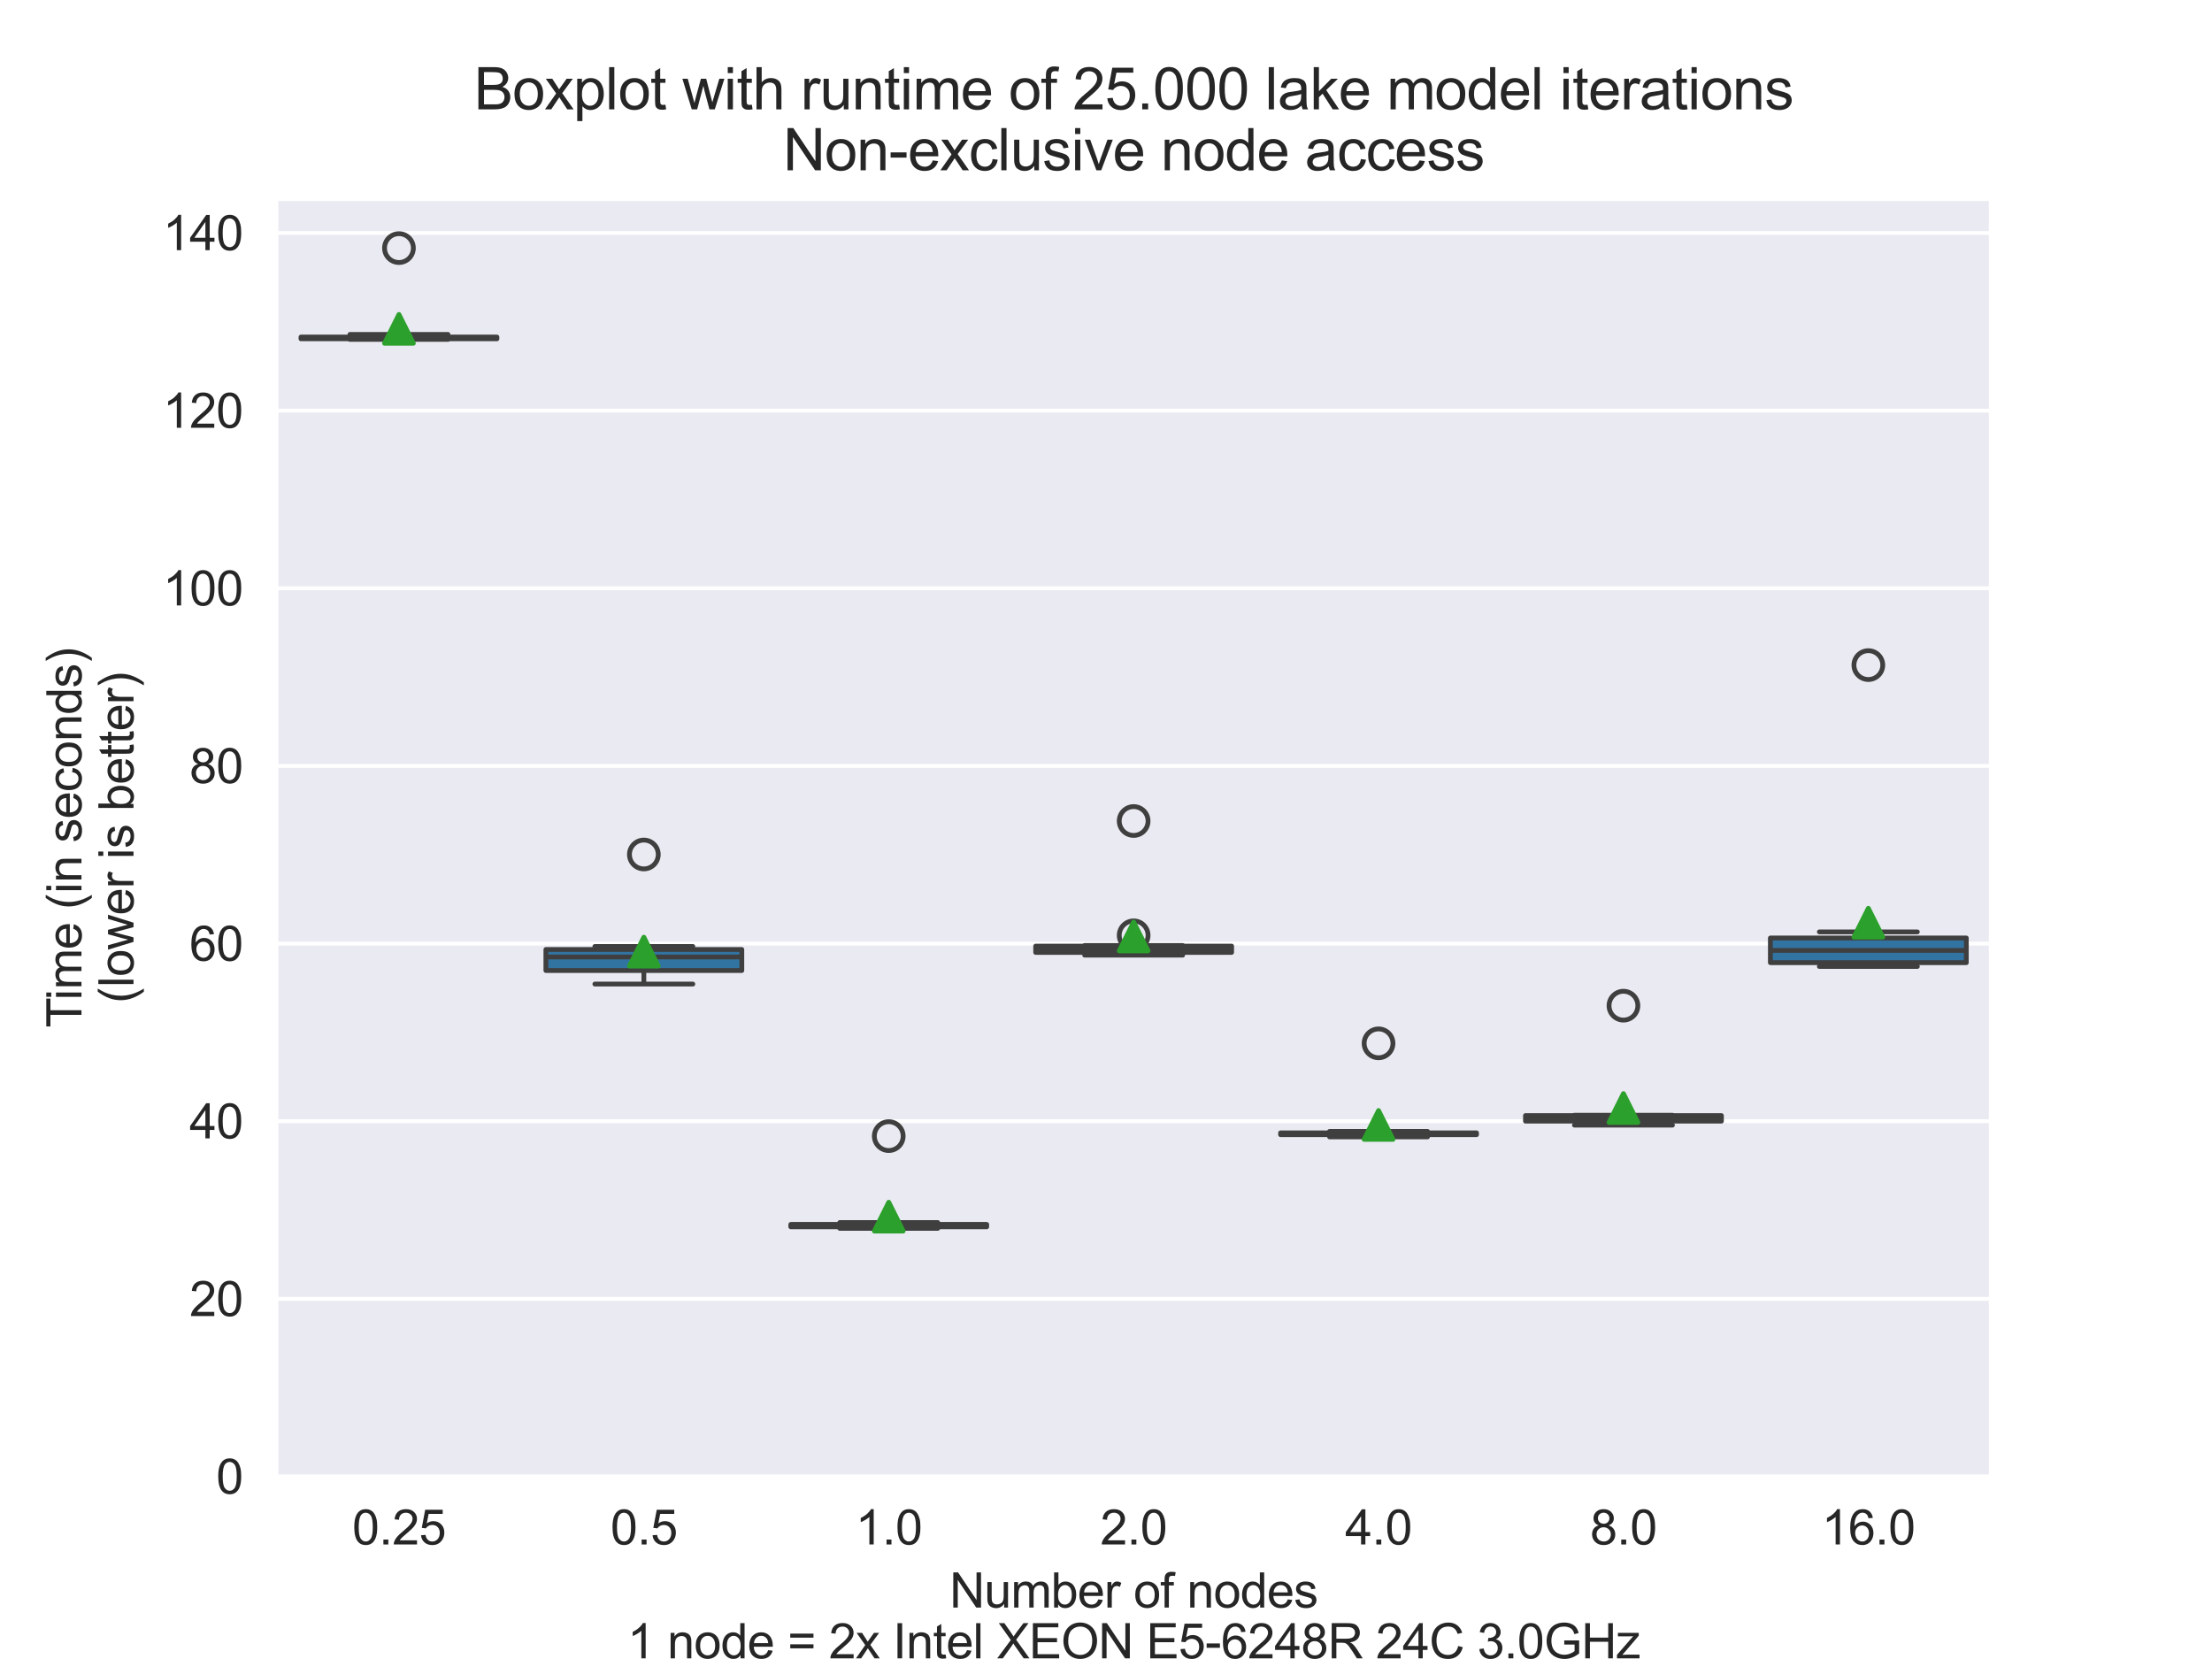 <?xml version="1.0" encoding="utf-8" standalone="no"?>
<!DOCTYPE svg PUBLIC "-//W3C//DTD SVG 1.1//EN"
  "http://www.w3.org/Graphics/SVG/1.1/DTD/svg11.dtd">
<svg xmlns:xlink="http://www.w3.org/1999/xlink" width="460.8pt" height="345.6pt" viewBox="0 0 460.8 345.6" xmlns="http://www.w3.org/2000/svg" version="1.1">
 <defs>
  <style type="text/css">*{stroke-linejoin: round; stroke-linecap: butt}</style>
 </defs>
 <g id="figure_1">
  <g id="patch_1">
   <path d="M 0 345.6 
L 460.8 345.6 
L 460.8 0 
L 0 0 
z
" style="fill: #ffffff"/>
  </g>
  <g id="axes_1">
   <g id="patch_2">
    <path d="M 57.6 307.584 
L 414.72 307.584 
L 414.72 41.472 
L 57.6 41.472 
z
" style="fill: #eaeaf2"/>
   </g>
   <g id="matplotlib.axis_1">
    <g id="xtick_1">
     <g id="text_1">
      <!-- 0.25 -->
      <g style="fill: #262626" transform="translate(73.378 321.742) scale(0.1 -0.1)">
       <defs>
        <path id="ArialMT-30" d="M 266 2259 
Q 266 3072 433 3567 
Q 600 4063 929 4331 
Q 1259 4600 1759 4600 
Q 2128 4600 2406 4451 
Q 2684 4303 2865 4023 
Q 3047 3744 3150 3342 
Q 3253 2941 3253 2259 
Q 3253 1453 3087 958 
Q 2922 463 2592 192 
Q 2263 -78 1759 -78 
Q 1097 -78 719 397 
Q 266 969 266 2259 
z
M 844 2259 
Q 844 1131 1108 757 
Q 1372 384 1759 384 
Q 2147 384 2411 759 
Q 2675 1134 2675 2259 
Q 2675 3391 2411 3762 
Q 2147 4134 1753 4134 
Q 1366 4134 1134 3806 
Q 844 3388 844 2259 
z
" transform="scale(0.016)"/>
        <path id="ArialMT-2e" d="M 581 0 
L 581 641 
L 1222 641 
L 1222 0 
L 581 0 
z
" transform="scale(0.016)"/>
        <path id="ArialMT-32" d="M 3222 541 
L 3222 0 
L 194 0 
Q 188 203 259 391 
Q 375 700 629 1000 
Q 884 1300 1366 1694 
Q 2113 2306 2375 2664 
Q 2638 3022 2638 3341 
Q 2638 3675 2398 3904 
Q 2159 4134 1775 4134 
Q 1369 4134 1125 3890 
Q 881 3647 878 3216 
L 300 3275 
Q 359 3922 746 4261 
Q 1134 4600 1788 4600 
Q 2447 4600 2831 4234 
Q 3216 3869 3216 3328 
Q 3216 3053 3103 2787 
Q 2991 2522 2730 2228 
Q 2469 1934 1863 1422 
Q 1356 997 1212 845 
Q 1069 694 975 541 
L 3222 541 
z
" transform="scale(0.016)"/>
        <path id="ArialMT-35" d="M 266 1200 
L 856 1250 
Q 922 819 1161 601 
Q 1400 384 1738 384 
Q 2144 384 2425 690 
Q 2706 997 2706 1503 
Q 2706 1984 2436 2262 
Q 2166 2541 1728 2541 
Q 1456 2541 1237 2417 
Q 1019 2294 894 2097 
L 366 2166 
L 809 4519 
L 3088 4519 
L 3088 3981 
L 1259 3981 
L 1013 2750 
Q 1425 3038 1878 3038 
Q 2478 3038 2890 2622 
Q 3303 2206 3303 1553 
Q 3303 931 2941 478 
Q 2500 -78 1738 -78 
Q 1113 -78 717 272 
Q 322 622 266 1200 
z
" transform="scale(0.016)"/>
       </defs>
       <use xlink:href="#ArialMT-30"/>
       <use xlink:href="#ArialMT-2e" x="55.615"/>
       <use xlink:href="#ArialMT-32" x="83.398"/>
       <use xlink:href="#ArialMT-35" x="139.014"/>
      </g>
     </g>
    </g>
    <g id="xtick_2">
     <g id="text_2">
      <!-- 0.5 -->
      <g style="fill: #262626" transform="translate(127.176 321.742) scale(0.1 -0.1)">
       <use xlink:href="#ArialMT-30"/>
       <use xlink:href="#ArialMT-2e" x="55.615"/>
       <use xlink:href="#ArialMT-35" x="83.398"/>
      </g>
     </g>
    </g>
    <g id="xtick_3">
     <g id="text_3">
      <!-- 1.0 -->
      <g style="fill: #262626" transform="translate(178.193 321.742) scale(0.1 -0.1)">
       <defs>
        <path id="ArialMT-31" d="M 2384 0 
L 1822 0 
L 1822 3584 
Q 1619 3391 1289 3197 
Q 959 3003 697 2906 
L 697 3450 
Q 1169 3672 1522 3987 
Q 1875 4303 2022 4600 
L 2384 4600 
L 2384 0 
z
" transform="scale(0.016)"/>
       </defs>
       <use xlink:href="#ArialMT-31"/>
       <use xlink:href="#ArialMT-2e" x="55.615"/>
       <use xlink:href="#ArialMT-30" x="83.398"/>
      </g>
     </g>
    </g>
    <g id="xtick_4">
     <g id="text_4">
      <!-- 2.0 -->
      <g style="fill: #262626" transform="translate(229.21 321.742) scale(0.1 -0.1)">
       <use xlink:href="#ArialMT-32"/>
       <use xlink:href="#ArialMT-2e" x="55.615"/>
       <use xlink:href="#ArialMT-30" x="83.398"/>
      </g>
     </g>
    </g>
    <g id="xtick_5">
     <g id="text_5">
      <!-- 4.0 -->
      <g style="fill: #262626" transform="translate(280.227 321.742) scale(0.1 -0.1)">
       <defs>
        <path id="ArialMT-34" d="M 2069 0 
L 2069 1097 
L 81 1097 
L 81 1613 
L 2172 4581 
L 2631 4581 
L 2631 1613 
L 3250 1613 
L 3250 1097 
L 2631 1097 
L 2631 0 
L 2069 0 
z
M 2069 1613 
L 2069 3678 
L 634 1613 
L 2069 1613 
z
" transform="scale(0.016)"/>
       </defs>
       <use xlink:href="#ArialMT-34"/>
       <use xlink:href="#ArialMT-2e" x="55.615"/>
       <use xlink:href="#ArialMT-30" x="83.398"/>
      </g>
     </g>
    </g>
    <g id="xtick_6">
     <g id="text_6">
      <!-- 8.0 -->
      <g style="fill: #262626" transform="translate(331.244 321.742) scale(0.1 -0.1)">
       <defs>
        <path id="ArialMT-38" d="M 1131 2484 
Q 781 2613 612 2850 
Q 444 3088 444 3419 
Q 444 3919 803 4259 
Q 1163 4600 1759 4600 
Q 2359 4600 2725 4251 
Q 3091 3903 3091 3403 
Q 3091 3084 2923 2848 
Q 2756 2613 2416 2484 
Q 2838 2347 3058 2040 
Q 3278 1734 3278 1309 
Q 3278 722 2862 322 
Q 2447 -78 1769 -78 
Q 1091 -78 675 323 
Q 259 725 259 1325 
Q 259 1772 486 2073 
Q 713 2375 1131 2484 
z
M 1019 3438 
Q 1019 3113 1228 2906 
Q 1438 2700 1772 2700 
Q 2097 2700 2305 2904 
Q 2513 3109 2513 3406 
Q 2513 3716 2298 3927 
Q 2084 4138 1766 4138 
Q 1444 4138 1231 3931 
Q 1019 3725 1019 3438 
z
M 838 1322 
Q 838 1081 952 856 
Q 1066 631 1291 507 
Q 1516 384 1775 384 
Q 2178 384 2440 643 
Q 2703 903 2703 1303 
Q 2703 1709 2433 1975 
Q 2163 2241 1756 2241 
Q 1359 2241 1098 1978 
Q 838 1716 838 1322 
z
" transform="scale(0.016)"/>
       </defs>
       <use xlink:href="#ArialMT-38"/>
       <use xlink:href="#ArialMT-2e" x="55.615"/>
       <use xlink:href="#ArialMT-30" x="83.398"/>
      </g>
     </g>
    </g>
    <g id="xtick_7">
     <g id="text_7">
      <!-- 16.0 -->
      <g style="fill: #262626" transform="translate(379.481 321.742) scale(0.1 -0.1)">
       <defs>
        <path id="ArialMT-36" d="M 3184 3459 
L 2625 3416 
Q 2550 3747 2413 3897 
Q 2184 4138 1850 4138 
Q 1581 4138 1378 3988 
Q 1113 3794 959 3422 
Q 806 3050 800 2363 
Q 1003 2672 1297 2822 
Q 1591 2972 1913 2972 
Q 2475 2972 2870 2558 
Q 3266 2144 3266 1488 
Q 3266 1056 3080 686 
Q 2894 316 2569 119 
Q 2244 -78 1831 -78 
Q 1128 -78 684 439 
Q 241 956 241 2144 
Q 241 3472 731 4075 
Q 1159 4600 1884 4600 
Q 2425 4600 2770 4297 
Q 3116 3994 3184 3459 
z
M 888 1484 
Q 888 1194 1011 928 
Q 1134 663 1356 523 
Q 1578 384 1822 384 
Q 2178 384 2434 671 
Q 2691 959 2691 1453 
Q 2691 1928 2437 2201 
Q 2184 2475 1800 2475 
Q 1419 2475 1153 2201 
Q 888 1928 888 1484 
z
" transform="scale(0.016)"/>
       </defs>
       <use xlink:href="#ArialMT-31"/>
       <use xlink:href="#ArialMT-36" x="55.615"/>
       <use xlink:href="#ArialMT-2e" x="111.23"/>
       <use xlink:href="#ArialMT-30" x="139.014"/>
      </g>
     </g>
    </g>
    <g id="text_8">
     <!-- Number of nodes -->
     <g style="fill: #262626" transform="translate(197.808 334.887) scale(0.1 -0.1)">
      <defs>
       <path id="ArialMT-4e" d="M 488 0 
L 488 4581 
L 1109 4581 
L 3516 984 
L 3516 4581 
L 4097 4581 
L 4097 0 
L 3475 0 
L 1069 3600 
L 1069 0 
L 488 0 
z
" transform="scale(0.016)"/>
       <path id="ArialMT-75" d="M 2597 0 
L 2597 488 
Q 2209 -75 1544 -75 
Q 1250 -75 995 37 
Q 741 150 617 320 
Q 494 491 444 738 
Q 409 903 409 1263 
L 409 3319 
L 972 3319 
L 972 1478 
Q 972 1038 1006 884 
Q 1059 663 1231 536 
Q 1403 409 1656 409 
Q 1909 409 2131 539 
Q 2353 669 2445 892 
Q 2538 1116 2538 1541 
L 2538 3319 
L 3100 3319 
L 3100 0 
L 2597 0 
z
" transform="scale(0.016)"/>
       <path id="ArialMT-6d" d="M 422 0 
L 422 3319 
L 925 3319 
L 925 2853 
Q 1081 3097 1340 3245 
Q 1600 3394 1931 3394 
Q 2300 3394 2536 3241 
Q 2772 3088 2869 2813 
Q 3263 3394 3894 3394 
Q 4388 3394 4653 3120 
Q 4919 2847 4919 2278 
L 4919 0 
L 4359 0 
L 4359 2091 
Q 4359 2428 4304 2576 
Q 4250 2725 4106 2815 
Q 3963 2906 3769 2906 
Q 3419 2906 3187 2673 
Q 2956 2441 2956 1928 
L 2956 0 
L 2394 0 
L 2394 2156 
Q 2394 2531 2256 2718 
Q 2119 2906 1806 2906 
Q 1569 2906 1367 2781 
Q 1166 2656 1075 2415 
Q 984 2175 984 1722 
L 984 0 
L 422 0 
z
" transform="scale(0.016)"/>
       <path id="ArialMT-62" d="M 941 0 
L 419 0 
L 419 4581 
L 981 4581 
L 981 2947 
Q 1338 3394 1891 3394 
Q 2197 3394 2470 3270 
Q 2744 3147 2920 2923 
Q 3097 2700 3197 2384 
Q 3297 2069 3297 1709 
Q 3297 856 2875 390 
Q 2453 -75 1863 -75 
Q 1275 -75 941 416 
L 941 0 
z
M 934 1684 
Q 934 1088 1097 822 
Q 1363 388 1816 388 
Q 2184 388 2453 708 
Q 2722 1028 2722 1663 
Q 2722 2313 2464 2622 
Q 2206 2931 1841 2931 
Q 1472 2931 1203 2611 
Q 934 2291 934 1684 
z
" transform="scale(0.016)"/>
       <path id="ArialMT-65" d="M 2694 1069 
L 3275 997 
Q 3138 488 2766 206 
Q 2394 -75 1816 -75 
Q 1088 -75 661 373 
Q 234 822 234 1631 
Q 234 2469 665 2931 
Q 1097 3394 1784 3394 
Q 2450 3394 2872 2941 
Q 3294 2488 3294 1666 
Q 3294 1616 3291 1516 
L 816 1516 
Q 847 969 1125 678 
Q 1403 388 1819 388 
Q 2128 388 2347 550 
Q 2566 713 2694 1069 
z
M 847 1978 
L 2700 1978 
Q 2663 2397 2488 2606 
Q 2219 2931 1791 2931 
Q 1403 2931 1139 2672 
Q 875 2413 847 1978 
z
" transform="scale(0.016)"/>
       <path id="ArialMT-72" d="M 416 0 
L 416 3319 
L 922 3319 
L 922 2816 
Q 1116 3169 1280 3281 
Q 1444 3394 1641 3394 
Q 1925 3394 2219 3213 
L 2025 2691 
Q 1819 2813 1613 2813 
Q 1428 2813 1281 2702 
Q 1134 2591 1072 2394 
Q 978 2094 978 1738 
L 978 0 
L 416 0 
z
" transform="scale(0.016)"/>
       <path id="ArialMT-20" transform="scale(0.016)"/>
       <path id="ArialMT-6f" d="M 213 1659 
Q 213 2581 725 3025 
Q 1153 3394 1769 3394 
Q 2453 3394 2887 2945 
Q 3322 2497 3322 1706 
Q 3322 1066 3130 698 
Q 2938 331 2570 128 
Q 2203 -75 1769 -75 
Q 1072 -75 642 372 
Q 213 819 213 1659 
z
M 791 1659 
Q 791 1022 1069 705 
Q 1347 388 1769 388 
Q 2188 388 2466 706 
Q 2744 1025 2744 1678 
Q 2744 2294 2464 2611 
Q 2184 2928 1769 2928 
Q 1347 2928 1069 2612 
Q 791 2297 791 1659 
z
" transform="scale(0.016)"/>
       <path id="ArialMT-66" d="M 556 0 
L 556 2881 
L 59 2881 
L 59 3319 
L 556 3319 
L 556 3672 
Q 556 4006 616 4169 
Q 697 4388 901 4523 
Q 1106 4659 1475 4659 
Q 1713 4659 2000 4603 
L 1916 4113 
Q 1741 4144 1584 4144 
Q 1328 4144 1222 4034 
Q 1116 3925 1116 3625 
L 1116 3319 
L 1763 3319 
L 1763 2881 
L 1116 2881 
L 1116 0 
L 556 0 
z
" transform="scale(0.016)"/>
       <path id="ArialMT-6e" d="M 422 0 
L 422 3319 
L 928 3319 
L 928 2847 
Q 1294 3394 1984 3394 
Q 2284 3394 2536 3286 
Q 2788 3178 2913 3003 
Q 3038 2828 3088 2588 
Q 3119 2431 3119 2041 
L 3119 0 
L 2556 0 
L 2556 2019 
Q 2556 2363 2490 2533 
Q 2425 2703 2258 2804 
Q 2091 2906 1866 2906 
Q 1506 2906 1245 2678 
Q 984 2450 984 1813 
L 984 0 
L 422 0 
z
" transform="scale(0.016)"/>
       <path id="ArialMT-64" d="M 2575 0 
L 2575 419 
Q 2259 -75 1647 -75 
Q 1250 -75 917 144 
Q 584 363 401 755 
Q 219 1147 219 1656 
Q 219 2153 384 2558 
Q 550 2963 881 3178 
Q 1213 3394 1622 3394 
Q 1922 3394 2156 3267 
Q 2391 3141 2538 2938 
L 2538 4581 
L 3097 4581 
L 3097 0 
L 2575 0 
z
M 797 1656 
Q 797 1019 1065 703 
Q 1334 388 1700 388 
Q 2069 388 2326 689 
Q 2584 991 2584 1609 
Q 2584 2291 2321 2609 
Q 2059 2928 1675 2928 
Q 1300 2928 1048 2622 
Q 797 2316 797 1656 
z
" transform="scale(0.016)"/>
       <path id="ArialMT-73" d="M 197 991 
L 753 1078 
Q 800 744 1014 566 
Q 1228 388 1613 388 
Q 2000 388 2187 545 
Q 2375 703 2375 916 
Q 2375 1106 2209 1216 
Q 2094 1291 1634 1406 
Q 1016 1563 777 1677 
Q 538 1791 414 1992 
Q 291 2194 291 2438 
Q 291 2659 392 2848 
Q 494 3038 669 3163 
Q 800 3259 1026 3326 
Q 1253 3394 1513 3394 
Q 1903 3394 2198 3281 
Q 2494 3169 2634 2976 
Q 2775 2784 2828 2463 
L 2278 2388 
Q 2241 2644 2061 2787 
Q 1881 2931 1553 2931 
Q 1166 2931 1000 2803 
Q 834 2675 834 2503 
Q 834 2394 903 2306 
Q 972 2216 1119 2156 
Q 1203 2125 1616 2013 
Q 2213 1853 2448 1751 
Q 2684 1650 2818 1456 
Q 2953 1263 2953 975 
Q 2953 694 2789 445 
Q 2625 197 2315 61 
Q 2006 -75 1616 -75 
Q 969 -75 630 194 
Q 291 463 197 991 
z
" transform="scale(0.016)"/>
      </defs>
      <use xlink:href="#ArialMT-4e"/>
      <use xlink:href="#ArialMT-75" x="72.217"/>
      <use xlink:href="#ArialMT-6d" x="127.832"/>
      <use xlink:href="#ArialMT-62" x="211.133"/>
      <use xlink:href="#ArialMT-65" x="266.748"/>
      <use xlink:href="#ArialMT-72" x="322.363"/>
      <use xlink:href="#ArialMT-20" x="355.664"/>
      <use xlink:href="#ArialMT-6f" x="383.447"/>
      <use xlink:href="#ArialMT-66" x="439.062"/>
      <use xlink:href="#ArialMT-20" x="466.846"/>
      <use xlink:href="#ArialMT-6e" x="494.629"/>
      <use xlink:href="#ArialMT-6f" x="550.244"/>
      <use xlink:href="#ArialMT-64" x="605.859"/>
      <use xlink:href="#ArialMT-65" x="661.475"/>
      <use xlink:href="#ArialMT-73" x="717.09"/>
     </g>
     <!-- 1 node = 2x Intel XEON E5-6248R 24C 3.0GHz -->
     <g style="fill: #262626" transform="translate(130.689 345.464) scale(0.1 -0.1)">
      <defs>
       <path id="ArialMT-3d" d="M 3381 2694 
L 356 2694 
L 356 3219 
L 3381 3219 
L 3381 2694 
z
M 3381 1303 
L 356 1303 
L 356 1828 
L 3381 1828 
L 3381 1303 
z
" transform="scale(0.016)"/>
       <path id="ArialMT-78" d="M 47 0 
L 1259 1725 
L 138 3319 
L 841 3319 
L 1350 2541 
Q 1494 2319 1581 2169 
Q 1719 2375 1834 2534 
L 2394 3319 
L 3066 3319 
L 1919 1756 
L 3153 0 
L 2463 0 
L 1781 1031 
L 1600 1309 
L 728 0 
L 47 0 
z
" transform="scale(0.016)"/>
       <path id="ArialMT-49" d="M 597 0 
L 597 4581 
L 1203 4581 
L 1203 0 
L 597 0 
z
" transform="scale(0.016)"/>
       <path id="ArialMT-74" d="M 1650 503 
L 1731 6 
Q 1494 -44 1306 -44 
Q 1000 -44 831 53 
Q 663 150 594 308 
Q 525 466 525 972 
L 525 2881 
L 113 2881 
L 113 3319 
L 525 3319 
L 525 4141 
L 1084 4478 
L 1084 3319 
L 1650 3319 
L 1650 2881 
L 1084 2881 
L 1084 941 
Q 1084 700 1114 631 
Q 1144 563 1211 522 
Q 1278 481 1403 481 
Q 1497 481 1650 503 
z
" transform="scale(0.016)"/>
       <path id="ArialMT-6c" d="M 409 0 
L 409 4581 
L 972 4581 
L 972 0 
L 409 0 
z
" transform="scale(0.016)"/>
       <path id="ArialMT-58" d="M 28 0 
L 1800 2388 
L 238 4581 
L 959 4581 
L 1791 3406 
Q 2050 3041 2159 2844 
Q 2313 3094 2522 3366 
L 3444 4581 
L 4103 4581 
L 2494 2422 
L 4228 0 
L 3478 0 
L 2325 1634 
Q 2228 1775 2125 1941 
Q 1972 1691 1906 1597 
L 756 0 
L 28 0 
z
" transform="scale(0.016)"/>
       <path id="ArialMT-45" d="M 506 0 
L 506 4581 
L 3819 4581 
L 3819 4041 
L 1113 4041 
L 1113 2638 
L 3647 2638 
L 3647 2100 
L 1113 2100 
L 1113 541 
L 3925 541 
L 3925 0 
L 506 0 
z
" transform="scale(0.016)"/>
       <path id="ArialMT-4f" d="M 309 2231 
Q 309 3372 921 4017 
Q 1534 4663 2503 4663 
Q 3138 4663 3647 4359 
Q 4156 4056 4423 3514 
Q 4691 2972 4691 2284 
Q 4691 1588 4409 1038 
Q 4128 488 3612 205 
Q 3097 -78 2500 -78 
Q 1853 -78 1343 234 
Q 834 547 571 1087 
Q 309 1628 309 2231 
z
M 934 2222 
Q 934 1394 1379 917 
Q 1825 441 2497 441 
Q 3181 441 3623 922 
Q 4066 1403 4066 2288 
Q 4066 2847 3877 3264 
Q 3688 3681 3323 3911 
Q 2959 4141 2506 4141 
Q 1863 4141 1398 3698 
Q 934 3256 934 2222 
z
" transform="scale(0.016)"/>
       <path id="ArialMT-2d" d="M 203 1375 
L 203 1941 
L 1931 1941 
L 1931 1375 
L 203 1375 
z
" transform="scale(0.016)"/>
       <path id="ArialMT-52" d="M 503 0 
L 503 4581 
L 2534 4581 
Q 3147 4581 3465 4457 
Q 3784 4334 3975 4021 
Q 4166 3709 4166 3331 
Q 4166 2844 3850 2509 
Q 3534 2175 2875 2084 
Q 3116 1969 3241 1856 
Q 3506 1613 3744 1247 
L 4541 0 
L 3778 0 
L 3172 953 
Q 2906 1366 2734 1584 
Q 2563 1803 2427 1890 
Q 2291 1978 2150 2013 
Q 2047 2034 1813 2034 
L 1109 2034 
L 1109 0 
L 503 0 
z
M 1109 2559 
L 2413 2559 
Q 2828 2559 3062 2645 
Q 3297 2731 3419 2920 
Q 3541 3109 3541 3331 
Q 3541 3656 3305 3865 
Q 3069 4075 2559 4075 
L 1109 4075 
L 1109 2559 
z
" transform="scale(0.016)"/>
       <path id="ArialMT-43" d="M 3763 1606 
L 4369 1453 
Q 4178 706 3683 314 
Q 3188 -78 2472 -78 
Q 1731 -78 1267 223 
Q 803 525 561 1097 
Q 319 1669 319 2325 
Q 319 3041 592 3573 
Q 866 4106 1370 4382 
Q 1875 4659 2481 4659 
Q 3169 4659 3637 4309 
Q 4106 3959 4291 3325 
L 3694 3184 
Q 3534 3684 3231 3912 
Q 2928 4141 2469 4141 
Q 1941 4141 1586 3887 
Q 1231 3634 1087 3207 
Q 944 2781 944 2328 
Q 944 1744 1114 1308 
Q 1284 872 1643 656 
Q 2003 441 2422 441 
Q 2931 441 3284 734 
Q 3638 1028 3763 1606 
z
" transform="scale(0.016)"/>
       <path id="ArialMT-33" d="M 269 1209 
L 831 1284 
Q 928 806 1161 595 
Q 1394 384 1728 384 
Q 2125 384 2398 659 
Q 2672 934 2672 1341 
Q 2672 1728 2419 1979 
Q 2166 2231 1775 2231 
Q 1616 2231 1378 2169 
L 1441 2663 
Q 1497 2656 1531 2656 
Q 1891 2656 2178 2843 
Q 2466 3031 2466 3422 
Q 2466 3731 2256 3934 
Q 2047 4138 1716 4138 
Q 1388 4138 1169 3931 
Q 950 3725 888 3313 
L 325 3413 
Q 428 3978 793 4289 
Q 1159 4600 1703 4600 
Q 2078 4600 2393 4439 
Q 2709 4278 2876 4000 
Q 3044 3722 3044 3409 
Q 3044 3113 2884 2869 
Q 2725 2625 2413 2481 
Q 2819 2388 3044 2092 
Q 3269 1797 3269 1353 
Q 3269 753 2831 336 
Q 2394 -81 1725 -81 
Q 1122 -81 723 278 
Q 325 638 269 1209 
z
" transform="scale(0.016)"/>
       <path id="ArialMT-47" d="M 2638 1797 
L 2638 2334 
L 4578 2338 
L 4578 638 
Q 4131 281 3656 101 
Q 3181 -78 2681 -78 
Q 2006 -78 1454 211 
Q 903 500 622 1047 
Q 341 1594 341 2269 
Q 341 2938 620 3517 
Q 900 4097 1425 4378 
Q 1950 4659 2634 4659 
Q 3131 4659 3532 4498 
Q 3934 4338 4162 4050 
Q 4391 3763 4509 3300 
L 3963 3150 
Q 3859 3500 3706 3700 
Q 3553 3900 3268 4020 
Q 2984 4141 2638 4141 
Q 2222 4141 1919 4014 
Q 1616 3888 1430 3681 
Q 1244 3475 1141 3228 
Q 966 2803 966 2306 
Q 966 1694 1177 1281 
Q 1388 869 1791 669 
Q 2194 469 2647 469 
Q 3041 469 3416 620 
Q 3791 772 3984 944 
L 3984 1797 
L 2638 1797 
z
" transform="scale(0.016)"/>
       <path id="ArialMT-48" d="M 513 0 
L 513 4581 
L 1119 4581 
L 1119 2700 
L 3500 2700 
L 3500 4581 
L 4106 4581 
L 4106 0 
L 3500 0 
L 3500 2159 
L 1119 2159 
L 1119 0 
L 513 0 
z
" transform="scale(0.016)"/>
       <path id="ArialMT-7a" d="M 125 0 
L 125 456 
L 2238 2881 
Q 1878 2863 1603 2863 
L 250 2863 
L 250 3319 
L 2963 3319 
L 2963 2947 
L 1166 841 
L 819 456 
Q 1197 484 1528 484 
L 3063 484 
L 3063 0 
L 125 0 
z
" transform="scale(0.016)"/>
      </defs>
      <use xlink:href="#ArialMT-31"/>
      <use xlink:href="#ArialMT-20" x="55.615"/>
      <use xlink:href="#ArialMT-6e" x="83.398"/>
      <use xlink:href="#ArialMT-6f" x="139.014"/>
      <use xlink:href="#ArialMT-64" x="194.629"/>
      <use xlink:href="#ArialMT-65" x="250.244"/>
      <use xlink:href="#ArialMT-20" x="305.859"/>
      <use xlink:href="#ArialMT-3d" x="333.643"/>
      <use xlink:href="#ArialMT-20" x="392.041"/>
      <use xlink:href="#ArialMT-32" x="419.824"/>
      <use xlink:href="#ArialMT-78" x="475.439"/>
      <use xlink:href="#ArialMT-20" x="525.439"/>
      <use xlink:href="#ArialMT-49" x="553.223"/>
      <use xlink:href="#ArialMT-6e" x="581.006"/>
      <use xlink:href="#ArialMT-74" x="636.621"/>
      <use xlink:href="#ArialMT-65" x="664.404"/>
      <use xlink:href="#ArialMT-6c" x="720.02"/>
      <use xlink:href="#ArialMT-20" x="742.236"/>
      <use xlink:href="#ArialMT-58" x="770.02"/>
      <use xlink:href="#ArialMT-45" x="836.719"/>
      <use xlink:href="#ArialMT-4f" x="903.418"/>
      <use xlink:href="#ArialMT-4e" x="981.201"/>
      <use xlink:href="#ArialMT-20" x="1053.418"/>
      <use xlink:href="#ArialMT-45" x="1081.201"/>
      <use xlink:href="#ArialMT-35" x="1147.9"/>
      <use xlink:href="#ArialMT-2d" x="1203.516"/>
      <use xlink:href="#ArialMT-36" x="1236.816"/>
      <use xlink:href="#ArialMT-32" x="1292.432"/>
      <use xlink:href="#ArialMT-34" x="1348.047"/>
      <use xlink:href="#ArialMT-38" x="1403.662"/>
      <use xlink:href="#ArialMT-52" x="1459.277"/>
      <use xlink:href="#ArialMT-20" x="1531.494"/>
      <use xlink:href="#ArialMT-32" x="1559.277"/>
      <use xlink:href="#ArialMT-34" x="1614.893"/>
      <use xlink:href="#ArialMT-43" x="1670.508"/>
      <use xlink:href="#ArialMT-20" x="1742.725"/>
      <use xlink:href="#ArialMT-33" x="1770.508"/>
      <use xlink:href="#ArialMT-2e" x="1826.123"/>
      <use xlink:href="#ArialMT-30" x="1853.906"/>
      <use xlink:href="#ArialMT-47" x="1909.521"/>
      <use xlink:href="#ArialMT-48" x="1987.305"/>
      <use xlink:href="#ArialMT-7a" x="2059.521"/>
     </g>
     <!-- The mean is shown as a green triangle. -->
     <g style="fill: #262626" transform="translate(148.618 356.041) scale(0.1 -0.1)">
      <defs>
       <path id="ArialMT-54" d="M 1659 0 
L 1659 4041 
L 150 4041 
L 150 4581 
L 3781 4581 
L 3781 4041 
L 2266 4041 
L 2266 0 
L 1659 0 
z
" transform="scale(0.016)"/>
       <path id="ArialMT-68" d="M 422 0 
L 422 4581 
L 984 4581 
L 984 2938 
Q 1378 3394 1978 3394 
Q 2347 3394 2619 3248 
Q 2891 3103 3008 2847 
Q 3125 2591 3125 2103 
L 3125 0 
L 2563 0 
L 2563 2103 
Q 2563 2525 2380 2717 
Q 2197 2909 1863 2909 
Q 1613 2909 1392 2779 
Q 1172 2650 1078 2428 
Q 984 2206 984 1816 
L 984 0 
L 422 0 
z
" transform="scale(0.016)"/>
       <path id="ArialMT-61" d="M 2588 409 
Q 2275 144 1986 34 
Q 1697 -75 1366 -75 
Q 819 -75 525 192 
Q 231 459 231 875 
Q 231 1119 342 1320 
Q 453 1522 633 1644 
Q 813 1766 1038 1828 
Q 1203 1872 1538 1913 
Q 2219 1994 2541 2106 
Q 2544 2222 2544 2253 
Q 2544 2597 2384 2738 
Q 2169 2928 1744 2928 
Q 1347 2928 1158 2789 
Q 969 2650 878 2297 
L 328 2372 
Q 403 2725 575 2942 
Q 747 3159 1072 3276 
Q 1397 3394 1825 3394 
Q 2250 3394 2515 3294 
Q 2781 3194 2906 3042 
Q 3031 2891 3081 2659 
Q 3109 2516 3109 2141 
L 3109 1391 
Q 3109 606 3145 398 
Q 3181 191 3288 0 
L 2700 0 
Q 2613 175 2588 409 
z
M 2541 1666 
Q 2234 1541 1622 1453 
Q 1275 1403 1131 1340 
Q 988 1278 909 1158 
Q 831 1038 831 891 
Q 831 666 1001 516 
Q 1172 366 1500 366 
Q 1825 366 2078 508 
Q 2331 650 2450 897 
Q 2541 1088 2541 1459 
L 2541 1666 
z
" transform="scale(0.016)"/>
       <path id="ArialMT-69" d="M 425 3934 
L 425 4581 
L 988 4581 
L 988 3934 
L 425 3934 
z
M 425 0 
L 425 3319 
L 988 3319 
L 988 0 
L 425 0 
z
" transform="scale(0.016)"/>
       <path id="ArialMT-77" d="M 1034 0 
L 19 3319 
L 600 3319 
L 1128 1403 
L 1325 691 
Q 1338 744 1497 1375 
L 2025 3319 
L 2603 3319 
L 3100 1394 
L 3266 759 
L 3456 1400 
L 4025 3319 
L 4572 3319 
L 3534 0 
L 2950 0 
L 2422 1988 
L 2294 2553 
L 1622 0 
L 1034 0 
z
" transform="scale(0.016)"/>
       <path id="ArialMT-67" d="M 319 -275 
L 866 -356 
Q 900 -609 1056 -725 
Q 1266 -881 1628 -881 
Q 2019 -881 2231 -725 
Q 2444 -569 2519 -288 
Q 2563 -116 2559 434 
Q 2191 0 1641 0 
Q 956 0 581 494 
Q 206 988 206 1678 
Q 206 2153 378 2554 
Q 550 2956 876 3175 
Q 1203 3394 1644 3394 
Q 2231 3394 2613 2919 
L 2613 3319 
L 3131 3319 
L 3131 450 
Q 3131 -325 2973 -648 
Q 2816 -972 2473 -1159 
Q 2131 -1347 1631 -1347 
Q 1038 -1347 672 -1080 
Q 306 -813 319 -275 
z
M 784 1719 
Q 784 1066 1043 766 
Q 1303 466 1694 466 
Q 2081 466 2343 764 
Q 2606 1063 2606 1700 
Q 2606 2309 2336 2618 
Q 2066 2928 1684 2928 
Q 1309 2928 1046 2623 
Q 784 2319 784 1719 
z
" transform="scale(0.016)"/>
      </defs>
      <use xlink:href="#ArialMT-54"/>
      <use xlink:href="#ArialMT-68" x="61.084"/>
      <use xlink:href="#ArialMT-65" x="116.699"/>
      <use xlink:href="#ArialMT-20" x="172.314"/>
      <use xlink:href="#ArialMT-6d" x="200.098"/>
      <use xlink:href="#ArialMT-65" x="283.398"/>
      <use xlink:href="#ArialMT-61" x="339.014"/>
      <use xlink:href="#ArialMT-6e" x="394.629"/>
      <use xlink:href="#ArialMT-20" x="450.244"/>
      <use xlink:href="#ArialMT-69" x="478.027"/>
      <use xlink:href="#ArialMT-73" x="500.244"/>
      <use xlink:href="#ArialMT-20" x="550.244"/>
      <use xlink:href="#ArialMT-73" x="578.027"/>
      <use xlink:href="#ArialMT-68" x="628.027"/>
      <use xlink:href="#ArialMT-6f" x="683.643"/>
      <use xlink:href="#ArialMT-77" x="739.258"/>
      <use xlink:href="#ArialMT-6e" x="811.475"/>
      <use xlink:href="#ArialMT-20" x="867.09"/>
      <use xlink:href="#ArialMT-61" x="894.873"/>
      <use xlink:href="#ArialMT-73" x="950.488"/>
      <use xlink:href="#ArialMT-20" x="1000.488"/>
      <use xlink:href="#ArialMT-61" x="1028.271"/>
      <use xlink:href="#ArialMT-20" x="1083.887"/>
      <use xlink:href="#ArialMT-67" x="1111.67"/>
      <use xlink:href="#ArialMT-72" x="1167.285"/>
      <use xlink:href="#ArialMT-65" x="1200.586"/>
      <use xlink:href="#ArialMT-65" x="1256.201"/>
      <use xlink:href="#ArialMT-6e" x="1311.816"/>
      <use xlink:href="#ArialMT-20" x="1367.432"/>
      <use xlink:href="#ArialMT-74" x="1395.215"/>
      <use xlink:href="#ArialMT-72" x="1422.998"/>
      <use xlink:href="#ArialMT-69" x="1456.299"/>
      <use xlink:href="#ArialMT-61" x="1478.516"/>
      <use xlink:href="#ArialMT-6e" x="1534.131"/>
      <use xlink:href="#ArialMT-67" x="1589.746"/>
      <use xlink:href="#ArialMT-6c" x="1645.361"/>
      <use xlink:href="#ArialMT-65" x="1667.578"/>
      <use xlink:href="#ArialMT-2e" x="1723.193"/>
     </g>
     <!-- 10 replications have been done for each model and evaluator combination. -->
     <g style="fill: #262626" transform="translate(70.785 366.881) scale(0.1 -0.1)">
      <defs>
       <path id="ArialMT-70" d="M 422 -1272 
L 422 3319 
L 934 3319 
L 934 2888 
Q 1116 3141 1344 3267 
Q 1572 3394 1897 3394 
Q 2322 3394 2647 3175 
Q 2972 2956 3137 2557 
Q 3303 2159 3303 1684 
Q 3303 1175 3120 767 
Q 2938 359 2589 142 
Q 2241 -75 1856 -75 
Q 1575 -75 1351 44 
Q 1128 163 984 344 
L 984 -1272 
L 422 -1272 
z
M 931 1641 
Q 931 1000 1190 694 
Q 1450 388 1819 388 
Q 2194 388 2461 705 
Q 2728 1022 2728 1688 
Q 2728 2322 2467 2637 
Q 2206 2953 1844 2953 
Q 1484 2953 1207 2617 
Q 931 2281 931 1641 
z
" transform="scale(0.016)"/>
       <path id="ArialMT-63" d="M 2588 1216 
L 3141 1144 
Q 3050 572 2676 248 
Q 2303 -75 1759 -75 
Q 1078 -75 664 370 
Q 250 816 250 1647 
Q 250 2184 428 2587 
Q 606 2991 970 3192 
Q 1334 3394 1763 3394 
Q 2303 3394 2647 3120 
Q 2991 2847 3088 2344 
L 2541 2259 
Q 2463 2594 2264 2762 
Q 2066 2931 1784 2931 
Q 1359 2931 1093 2626 
Q 828 2322 828 1663 
Q 828 994 1084 691 
Q 1341 388 1753 388 
Q 2084 388 2306 591 
Q 2528 794 2588 1216 
z
" transform="scale(0.016)"/>
       <path id="ArialMT-76" d="M 1344 0 
L 81 3319 
L 675 3319 
L 1388 1331 
Q 1503 1009 1600 663 
Q 1675 925 1809 1294 
L 2547 3319 
L 3125 3319 
L 1869 0 
L 1344 0 
z
" transform="scale(0.016)"/>
      </defs>
      <use xlink:href="#ArialMT-31"/>
      <use xlink:href="#ArialMT-30" x="55.615"/>
      <use xlink:href="#ArialMT-20" x="111.23"/>
      <use xlink:href="#ArialMT-72" x="139.014"/>
      <use xlink:href="#ArialMT-65" x="172.314"/>
      <use xlink:href="#ArialMT-70" x="227.93"/>
      <use xlink:href="#ArialMT-6c" x="283.545"/>
      <use xlink:href="#ArialMT-69" x="305.762"/>
      <use xlink:href="#ArialMT-63" x="327.979"/>
      <use xlink:href="#ArialMT-61" x="377.979"/>
      <use xlink:href="#ArialMT-74" x="433.594"/>
      <use xlink:href="#ArialMT-69" x="461.377"/>
      <use xlink:href="#ArialMT-6f" x="483.594"/>
      <use xlink:href="#ArialMT-6e" x="539.209"/>
      <use xlink:href="#ArialMT-73" x="594.824"/>
      <use xlink:href="#ArialMT-20" x="644.824"/>
      <use xlink:href="#ArialMT-68" x="672.607"/>
      <use xlink:href="#ArialMT-61" x="728.223"/>
      <use xlink:href="#ArialMT-76" x="783.838"/>
      <use xlink:href="#ArialMT-65" x="833.838"/>
      <use xlink:href="#ArialMT-20" x="889.453"/>
      <use xlink:href="#ArialMT-62" x="917.236"/>
      <use xlink:href="#ArialMT-65" x="972.852"/>
      <use xlink:href="#ArialMT-65" x="1028.467"/>
      <use xlink:href="#ArialMT-6e" x="1084.082"/>
      <use xlink:href="#ArialMT-20" x="1139.697"/>
      <use xlink:href="#ArialMT-64" x="1167.48"/>
      <use xlink:href="#ArialMT-6f" x="1223.096"/>
      <use xlink:href="#ArialMT-6e" x="1278.711"/>
      <use xlink:href="#ArialMT-65" x="1334.326"/>
      <use xlink:href="#ArialMT-20" x="1389.941"/>
      <use xlink:href="#ArialMT-66" x="1417.725"/>
      <use xlink:href="#ArialMT-6f" x="1445.508"/>
      <use xlink:href="#ArialMT-72" x="1501.123"/>
      <use xlink:href="#ArialMT-20" x="1534.424"/>
      <use xlink:href="#ArialMT-65" x="1562.207"/>
      <use xlink:href="#ArialMT-61" x="1617.822"/>
      <use xlink:href="#ArialMT-63" x="1673.438"/>
      <use xlink:href="#ArialMT-68" x="1723.438"/>
      <use xlink:href="#ArialMT-20" x="1779.053"/>
      <use xlink:href="#ArialMT-6d" x="1806.836"/>
      <use xlink:href="#ArialMT-6f" x="1890.137"/>
      <use xlink:href="#ArialMT-64" x="1945.752"/>
      <use xlink:href="#ArialMT-65" x="2001.367"/>
      <use xlink:href="#ArialMT-6c" x="2056.982"/>
      <use xlink:href="#ArialMT-20" x="2079.199"/>
      <use xlink:href="#ArialMT-61" x="2106.982"/>
      <use xlink:href="#ArialMT-6e" x="2162.598"/>
      <use xlink:href="#ArialMT-64" x="2218.213"/>
      <use xlink:href="#ArialMT-20" x="2273.828"/>
      <use xlink:href="#ArialMT-65" x="2301.611"/>
      <use xlink:href="#ArialMT-76" x="2357.227"/>
      <use xlink:href="#ArialMT-61" x="2407.227"/>
      <use xlink:href="#ArialMT-6c" x="2462.842"/>
      <use xlink:href="#ArialMT-75" x="2485.059"/>
      <use xlink:href="#ArialMT-61" x="2540.674"/>
      <use xlink:href="#ArialMT-74" x="2596.289"/>
      <use xlink:href="#ArialMT-6f" x="2624.072"/>
      <use xlink:href="#ArialMT-72" x="2679.688"/>
      <use xlink:href="#ArialMT-20" x="2712.988"/>
      <use xlink:href="#ArialMT-63" x="2740.771"/>
      <use xlink:href="#ArialMT-6f" x="2790.771"/>
      <use xlink:href="#ArialMT-6d" x="2846.387"/>
      <use xlink:href="#ArialMT-62" x="2929.688"/>
      <use xlink:href="#ArialMT-69" x="2985.303"/>
      <use xlink:href="#ArialMT-6e" x="3007.52"/>
      <use xlink:href="#ArialMT-61" x="3063.135"/>
      <use xlink:href="#ArialMT-74" x="3118.75"/>
      <use xlink:href="#ArialMT-69" x="3146.533"/>
      <use xlink:href="#ArialMT-6f" x="3168.75"/>
      <use xlink:href="#ArialMT-6e" x="3224.365"/>
      <use xlink:href="#ArialMT-2e" x="3279.98"/>
     </g>
     <!-- Python 3.9.8 | DelftBlue | 2023r1 -->
     <g style="fill: #262626" transform="translate(164.076 377.604) scale(0.1 -0.1)">
      <defs>
       <path id="ArialMT-50" d="M 494 0 
L 494 4581 
L 2222 4581 
Q 2678 4581 2919 4538 
Q 3256 4481 3484 4323 
Q 3713 4166 3852 3881 
Q 3991 3597 3991 3256 
Q 3991 2672 3619 2267 
Q 3247 1863 2275 1863 
L 1100 1863 
L 1100 0 
L 494 0 
z
M 1100 2403 
L 2284 2403 
Q 2872 2403 3119 2622 
Q 3366 2841 3366 3238 
Q 3366 3525 3220 3729 
Q 3075 3934 2838 4000 
Q 2684 4041 2272 4041 
L 1100 4041 
L 1100 2403 
z
" transform="scale(0.016)"/>
       <path id="ArialMT-79" d="M 397 -1278 
L 334 -750 
Q 519 -800 656 -800 
Q 844 -800 956 -737 
Q 1069 -675 1141 -563 
Q 1194 -478 1313 -144 
Q 1328 -97 1363 -6 
L 103 3319 
L 709 3319 
L 1400 1397 
Q 1534 1031 1641 628 
Q 1738 1016 1872 1384 
L 2581 3319 
L 3144 3319 
L 1881 -56 
Q 1678 -603 1566 -809 
Q 1416 -1088 1222 -1217 
Q 1028 -1347 759 -1347 
Q 597 -1347 397 -1278 
z
" transform="scale(0.016)"/>
       <path id="ArialMT-39" d="M 350 1059 
L 891 1109 
Q 959 728 1153 556 
Q 1347 384 1650 384 
Q 1909 384 2104 503 
Q 2300 622 2425 820 
Q 2550 1019 2634 1356 
Q 2719 1694 2719 2044 
Q 2719 2081 2716 2156 
Q 2547 1888 2255 1720 
Q 1963 1553 1622 1553 
Q 1053 1553 659 1965 
Q 266 2378 266 3053 
Q 266 3750 677 4175 
Q 1088 4600 1706 4600 
Q 2153 4600 2523 4359 
Q 2894 4119 3086 3673 
Q 3278 3228 3278 2384 
Q 3278 1506 3087 986 
Q 2897 466 2520 194 
Q 2144 -78 1638 -78 
Q 1100 -78 759 220 
Q 419 519 350 1059 
z
M 2653 3081 
Q 2653 3566 2395 3850 
Q 2138 4134 1775 4134 
Q 1400 4134 1122 3828 
Q 844 3522 844 3034 
Q 844 2597 1108 2323 
Q 1372 2050 1759 2050 
Q 2150 2050 2401 2323 
Q 2653 2597 2653 3081 
z
" transform="scale(0.016)"/>
       <path id="ArialMT-7c" d="M 588 -1347 
L 588 4659 
L 1078 4659 
L 1078 -1347 
L 588 -1347 
z
" transform="scale(0.016)"/>
       <path id="ArialMT-44" d="M 494 0 
L 494 4581 
L 2072 4581 
Q 2606 4581 2888 4516 
Q 3281 4425 3559 4188 
Q 3922 3881 4101 3404 
Q 4281 2928 4281 2316 
Q 4281 1794 4159 1391 
Q 4038 988 3847 723 
Q 3656 459 3429 307 
Q 3203 156 2883 78 
Q 2563 0 2147 0 
L 494 0 
z
M 1100 541 
L 2078 541 
Q 2531 541 2789 625 
Q 3047 709 3200 863 
Q 3416 1078 3536 1442 
Q 3656 1806 3656 2325 
Q 3656 3044 3420 3430 
Q 3184 3816 2847 3947 
Q 2603 4041 2063 4041 
L 1100 4041 
L 1100 541 
z
" transform="scale(0.016)"/>
       <path id="ArialMT-42" d="M 469 0 
L 469 4581 
L 2188 4581 
Q 2713 4581 3030 4442 
Q 3347 4303 3526 4014 
Q 3706 3725 3706 3409 
Q 3706 3116 3547 2856 
Q 3388 2597 3066 2438 
Q 3481 2316 3704 2022 
Q 3928 1728 3928 1328 
Q 3928 1006 3792 729 
Q 3656 453 3456 303 
Q 3256 153 2954 76 
Q 2653 0 2216 0 
L 469 0 
z
M 1075 2656 
L 2066 2656 
Q 2469 2656 2644 2709 
Q 2875 2778 2992 2937 
Q 3109 3097 3109 3338 
Q 3109 3566 3000 3739 
Q 2891 3913 2687 3977 
Q 2484 4041 1991 4041 
L 1075 4041 
L 1075 2656 
z
M 1075 541 
L 2216 541 
Q 2509 541 2628 563 
Q 2838 600 2978 687 
Q 3119 775 3209 942 
Q 3300 1109 3300 1328 
Q 3300 1584 3169 1773 
Q 3038 1963 2805 2039 
Q 2572 2116 2134 2116 
L 1075 2116 
L 1075 541 
z
" transform="scale(0.016)"/>
      </defs>
      <use xlink:href="#ArialMT-50"/>
      <use xlink:href="#ArialMT-79" x="66.699"/>
      <use xlink:href="#ArialMT-74" x="116.699"/>
      <use xlink:href="#ArialMT-68" x="144.482"/>
      <use xlink:href="#ArialMT-6f" x="200.098"/>
      <use xlink:href="#ArialMT-6e" x="255.713"/>
      <use xlink:href="#ArialMT-20" x="311.328"/>
      <use xlink:href="#ArialMT-33" x="339.111"/>
      <use xlink:href="#ArialMT-2e" x="394.727"/>
      <use xlink:href="#ArialMT-39" x="422.51"/>
      <use xlink:href="#ArialMT-2e" x="478.125"/>
      <use xlink:href="#ArialMT-38" x="505.908"/>
      <use xlink:href="#ArialMT-20" x="561.523"/>
      <use xlink:href="#ArialMT-7c" x="589.307"/>
      <use xlink:href="#ArialMT-20" x="615.283"/>
      <use xlink:href="#ArialMT-44" x="643.066"/>
      <use xlink:href="#ArialMT-65" x="715.283"/>
      <use xlink:href="#ArialMT-6c" x="770.898"/>
      <use xlink:href="#ArialMT-66" x="793.115"/>
      <use xlink:href="#ArialMT-74" x="820.898"/>
      <use xlink:href="#ArialMT-42" x="848.682"/>
      <use xlink:href="#ArialMT-6c" x="915.381"/>
      <use xlink:href="#ArialMT-75" x="937.598"/>
      <use xlink:href="#ArialMT-65" x="993.213"/>
      <use xlink:href="#ArialMT-20" x="1048.828"/>
      <use xlink:href="#ArialMT-7c" x="1076.611"/>
      <use xlink:href="#ArialMT-20" x="1102.588"/>
      <use xlink:href="#ArialMT-32" x="1130.371"/>
      <use xlink:href="#ArialMT-30" x="1185.986"/>
      <use xlink:href="#ArialMT-32" x="1241.602"/>
      <use xlink:href="#ArialMT-33" x="1297.217"/>
      <use xlink:href="#ArialMT-72" x="1352.832"/>
      <use xlink:href="#ArialMT-31" x="1386.133"/>
     </g>
    </g>
   </g>
   <g id="matplotlib.axis_2">
    <g id="ytick_1">
     <g id="line2d_1">
      <path d="M 57.6 307.584 
L 414.72 307.584 
" clip-path="url(#p23fc06516c)" style="fill: none; stroke: #ffffff; stroke-width: 0.8; stroke-linecap: round"/>
     </g>
     <g id="text_9">
      <!-- 0 -->
      <g style="fill: #262626" transform="translate(45.039 311.163) scale(0.1 -0.1)">
       <use xlink:href="#ArialMT-30"/>
      </g>
     </g>
    </g>
    <g id="ytick_2">
     <g id="line2d_2">
      <path d="M 57.6 270.577 
L 414.72 270.577 
" clip-path="url(#p23fc06516c)" style="fill: none; stroke: #ffffff; stroke-width: 0.8; stroke-linecap: round"/>
     </g>
     <g id="text_10">
      <!-- 20 -->
      <g style="fill: #262626" transform="translate(39.478 274.155) scale(0.1 -0.1)">
       <use xlink:href="#ArialMT-32"/>
       <use xlink:href="#ArialMT-30" x="55.615"/>
      </g>
     </g>
    </g>
    <g id="ytick_3">
     <g id="line2d_3">
      <path d="M 57.6 233.569 
L 414.72 233.569 
" clip-path="url(#p23fc06516c)" style="fill: none; stroke: #ffffff; stroke-width: 0.8; stroke-linecap: round"/>
     </g>
     <g id="text_11">
      <!-- 40 -->
      <g style="fill: #262626" transform="translate(39.478 237.148) scale(0.1 -0.1)">
       <use xlink:href="#ArialMT-34"/>
       <use xlink:href="#ArialMT-30" x="55.615"/>
      </g>
     </g>
    </g>
    <g id="ytick_4">
     <g id="line2d_4">
      <path d="M 57.6 196.562 
L 414.72 196.562 
" clip-path="url(#p23fc06516c)" style="fill: none; stroke: #ffffff; stroke-width: 0.8; stroke-linecap: round"/>
     </g>
     <g id="text_12">
      <!-- 60 -->
      <g style="fill: #262626" transform="translate(39.478 200.141) scale(0.1 -0.1)">
       <use xlink:href="#ArialMT-36"/>
       <use xlink:href="#ArialMT-30" x="55.615"/>
      </g>
     </g>
    </g>
    <g id="ytick_5">
     <g id="line2d_5">
      <path d="M 57.6 159.554 
L 414.72 159.554 
" clip-path="url(#p23fc06516c)" style="fill: none; stroke: #ffffff; stroke-width: 0.8; stroke-linecap: round"/>
     </g>
     <g id="text_13">
      <!-- 80 -->
      <g style="fill: #262626" transform="translate(39.478 163.133) scale(0.1 -0.1)">
       <use xlink:href="#ArialMT-38"/>
       <use xlink:href="#ArialMT-30" x="55.615"/>
      </g>
     </g>
    </g>
    <g id="ytick_6">
     <g id="line2d_6">
      <path d="M 57.6 122.547 
L 414.72 122.547 
" clip-path="url(#p23fc06516c)" style="fill: none; stroke: #ffffff; stroke-width: 0.8; stroke-linecap: round"/>
     </g>
     <g id="text_14">
      <!-- 100 -->
      <g style="fill: #262626" transform="translate(33.917 126.126) scale(0.1 -0.1)">
       <use xlink:href="#ArialMT-31"/>
       <use xlink:href="#ArialMT-30" x="55.615"/>
       <use xlink:href="#ArialMT-30" x="111.23"/>
      </g>
     </g>
    </g>
    <g id="ytick_7">
     <g id="line2d_7">
      <path d="M 57.6 85.539 
L 414.72 85.539 
" clip-path="url(#p23fc06516c)" style="fill: none; stroke: #ffffff; stroke-width: 0.8; stroke-linecap: round"/>
     </g>
     <g id="text_15">
      <!-- 120 -->
      <g style="fill: #262626" transform="translate(33.917 89.118) scale(0.1 -0.1)">
       <use xlink:href="#ArialMT-31"/>
       <use xlink:href="#ArialMT-32" x="55.615"/>
       <use xlink:href="#ArialMT-30" x="111.23"/>
      </g>
     </g>
    </g>
    <g id="ytick_8">
     <g id="line2d_8">
      <path d="M 57.6 48.532 
L 414.72 48.532 
" clip-path="url(#p23fc06516c)" style="fill: none; stroke: #ffffff; stroke-width: 0.8; stroke-linecap: round"/>
     </g>
     <g id="text_16">
      <!-- 140 -->
      <g style="fill: #262626" transform="translate(33.917 52.111) scale(0.1 -0.1)">
       <use xlink:href="#ArialMT-31"/>
       <use xlink:href="#ArialMT-34" x="55.615"/>
       <use xlink:href="#ArialMT-30" x="111.23"/>
      </g>
     </g>
    </g>
    <g id="text_17">
     <!-- Time (in seconds) -->
     <g style="fill: #262626" transform="translate(16.972 214.072) rotate(-90) scale(0.1 -0.1)">
      <defs>
       <path id="ArialMT-28" d="M 1497 -1347 
Q 1031 -759 709 28 
Q 388 816 388 1659 
Q 388 2403 628 3084 
Q 909 3875 1497 4659 
L 1900 4659 
Q 1522 4009 1400 3731 
Q 1209 3300 1100 2831 
Q 966 2247 966 1656 
Q 966 153 1900 -1347 
L 1497 -1347 
z
" transform="scale(0.016)"/>
       <path id="ArialMT-29" d="M 791 -1347 
L 388 -1347 
Q 1322 153 1322 1656 
Q 1322 2244 1188 2822 
Q 1081 3291 891 3722 
Q 769 4003 388 4659 
L 791 4659 
Q 1378 3875 1659 3084 
Q 1900 2403 1900 1659 
Q 1900 816 1576 28 
Q 1253 -759 791 -1347 
z
" transform="scale(0.016)"/>
      </defs>
      <use xlink:href="#ArialMT-54"/>
      <use xlink:href="#ArialMT-69" x="57.334"/>
      <use xlink:href="#ArialMT-6d" x="79.551"/>
      <use xlink:href="#ArialMT-65" x="162.852"/>
      <use xlink:href="#ArialMT-20" x="218.467"/>
      <use xlink:href="#ArialMT-28" x="246.25"/>
      <use xlink:href="#ArialMT-69" x="279.551"/>
      <use xlink:href="#ArialMT-6e" x="301.768"/>
      <use xlink:href="#ArialMT-20" x="357.383"/>
      <use xlink:href="#ArialMT-73" x="385.166"/>
      <use xlink:href="#ArialMT-65" x="435.166"/>
      <use xlink:href="#ArialMT-63" x="490.781"/>
      <use xlink:href="#ArialMT-6f" x="540.781"/>
      <use xlink:href="#ArialMT-6e" x="596.396"/>
      <use xlink:href="#ArialMT-64" x="652.012"/>
      <use xlink:href="#ArialMT-73" x="707.627"/>
      <use xlink:href="#ArialMT-29" x="757.627"/>
     </g>
     <!-- (lower is better) -->
     <g style="fill: #262626" transform="translate(27.812 208.979) rotate(-90) scale(0.1 -0.1)">
      <use xlink:href="#ArialMT-28"/>
      <use xlink:href="#ArialMT-6c" x="33.301"/>
      <use xlink:href="#ArialMT-6f" x="55.518"/>
      <use xlink:href="#ArialMT-77" x="111.133"/>
      <use xlink:href="#ArialMT-65" x="183.35"/>
      <use xlink:href="#ArialMT-72" x="238.965"/>
      <use xlink:href="#ArialMT-20" x="272.266"/>
      <use xlink:href="#ArialMT-69" x="300.049"/>
      <use xlink:href="#ArialMT-73" x="322.266"/>
      <use xlink:href="#ArialMT-20" x="372.266"/>
      <use xlink:href="#ArialMT-62" x="400.049"/>
      <use xlink:href="#ArialMT-65" x="455.664"/>
      <use xlink:href="#ArialMT-74" x="511.279"/>
      <use xlink:href="#ArialMT-74" x="539.062"/>
      <use xlink:href="#ArialMT-65" x="566.846"/>
      <use xlink:href="#ArialMT-72" x="622.461"/>
      <use xlink:href="#ArialMT-29" x="655.762"/>
     </g>
    </g>
   </g>
   <g id="patch_3">
    <path d="M 62.702 70.58 
L 103.515 70.58 
L 103.515 70.213 
L 62.702 70.213 
L 62.702 70.58 
z
" clip-path="url(#p23fc06516c)" style="fill: #3274a1; stroke: #3f3f3f; stroke-linejoin: miter"/>
   </g>
   <g id="line2d_9">
    <path d="M 83.109 70.58 
L 83.109 70.7 
" clip-path="url(#p23fc06516c)" style="fill: none; stroke: #3f3f3f"/>
   </g>
   <g id="line2d_10">
    <path d="M 83.109 70.213 
L 83.109 69.663 
" clip-path="url(#p23fc06516c)" style="fill: none; stroke: #3f3f3f"/>
   </g>
   <g id="line2d_11">
    <path d="M 72.905 70.7 
L 93.312 70.7 
" clip-path="url(#p23fc06516c)" style="fill: none; stroke: #3f3f3f; stroke-linecap: round"/>
   </g>
   <g id="line2d_12">
    <path d="M 72.905 69.663 
L 93.312 69.663 
" clip-path="url(#p23fc06516c)" style="fill: none; stroke: #3f3f3f; stroke-linecap: round"/>
   </g>
   <g id="line2d_13">
    <defs>
     <path id="mc2c094a386" d="M 0 3 
C 0.796 3 1.559 2.684 2.121 2.121 
C 2.684 1.559 3 0.796 3 0 
C 3 -0.796 2.684 -1.559 2.121 -2.121 
C 1.559 -2.684 0.796 -3 0 -3 
C -0.796 -3 -1.559 -2.684 -2.121 -2.121 
C -2.684 -1.559 -3 -0.796 -3 0 
C -3 0.796 -2.684 1.559 -2.121 2.121 
C -1.559 2.684 -0.796 3 0 3 
z
" style="stroke: #3f3f3f"/>
    </defs>
    <g clip-path="url(#p23fc06516c)">
     <use xlink:href="#mc2c094a386" x="83.109" y="51.682" style="fill-opacity: 0; stroke: #3f3f3f"/>
    </g>
   </g>
   <g id="patch_4">
    <path d="M 113.719 202.174 
L 154.533 202.174 
L 154.533 197.796 
L 113.719 197.796 
L 113.719 202.174 
z
" clip-path="url(#p23fc06516c)" style="fill: #3274a1; stroke: #3f3f3f; stroke-linejoin: miter"/>
   </g>
   <g id="line2d_14">
    <path d="M 134.126 202.174 
L 134.126 204.998 
" clip-path="url(#p23fc06516c)" style="fill: none; stroke: #3f3f3f"/>
   </g>
   <g id="line2d_15">
    <path d="M 134.126 197.796 
L 134.126 197.164 
" clip-path="url(#p23fc06516c)" style="fill: none; stroke: #3f3f3f"/>
   </g>
   <g id="line2d_16">
    <path d="M 123.922 204.998 
L 144.329 204.998 
" clip-path="url(#p23fc06516c)" style="fill: none; stroke: #3f3f3f; stroke-linecap: round"/>
   </g>
   <g id="line2d_17">
    <path d="M 123.922 197.164 
L 144.329 197.164 
" clip-path="url(#p23fc06516c)" style="fill: none; stroke: #3f3f3f; stroke-linecap: round"/>
   </g>
   <g id="line2d_18">
    <g clip-path="url(#p23fc06516c)">
     <use xlink:href="#mc2c094a386" x="134.126" y="178.004" style="fill-opacity: 0; stroke: #3f3f3f"/>
    </g>
   </g>
   <g id="patch_5">
    <path d="M 164.736 255.57 
L 205.55 255.57 
L 205.55 255.075 
L 164.736 255.075 
L 164.736 255.57 
z
" clip-path="url(#p23fc06516c)" style="fill: #3274a1; stroke: #3f3f3f; stroke-linejoin: miter"/>
   </g>
   <g id="line2d_19">
    <path d="M 185.143 255.57 
L 185.143 255.89 
" clip-path="url(#p23fc06516c)" style="fill: none; stroke: #3f3f3f"/>
   </g>
   <g id="line2d_20">
    <path d="M 185.143 255.075 
L 185.143 254.675 
" clip-path="url(#p23fc06516c)" style="fill: none; stroke: #3f3f3f"/>
   </g>
   <g id="line2d_21">
    <path d="M 174.939 255.89 
L 195.346 255.89 
" clip-path="url(#p23fc06516c)" style="fill: none; stroke: #3f3f3f; stroke-linecap: round"/>
   </g>
   <g id="line2d_22">
    <path d="M 174.939 254.675 
L 195.346 254.675 
" clip-path="url(#p23fc06516c)" style="fill: none; stroke: #3f3f3f; stroke-linecap: round"/>
   </g>
   <g id="line2d_23">
    <g clip-path="url(#p23fc06516c)">
     <use xlink:href="#mc2c094a386" x="185.143" y="236.673" style="fill-opacity: 0; stroke: #3f3f3f"/>
    </g>
   </g>
   <g id="patch_6">
    <path d="M 215.753 198.405 
L 256.567 198.405 
L 256.567 197.09 
L 215.753 197.09 
L 215.753 198.405 
z
" clip-path="url(#p23fc06516c)" style="fill: #3274a1; stroke: #3f3f3f; stroke-linejoin: miter"/>
   </g>
   <g id="line2d_24">
    <path d="M 236.16 198.405 
L 236.16 198.977 
" clip-path="url(#p23fc06516c)" style="fill: none; stroke: #3f3f3f"/>
   </g>
   <g id="line2d_25">
    <path d="M 236.16 197.09 
L 236.16 196.96 
" clip-path="url(#p23fc06516c)" style="fill: none; stroke: #3f3f3f"/>
   </g>
   <g id="line2d_26">
    <path d="M 225.957 198.977 
L 246.363 198.977 
" clip-path="url(#p23fc06516c)" style="fill: none; stroke: #3f3f3f; stroke-linecap: round"/>
   </g>
   <g id="line2d_27">
    <path d="M 225.957 196.96 
L 246.363 196.96 
" clip-path="url(#p23fc06516c)" style="fill: none; stroke: #3f3f3f; stroke-linecap: round"/>
   </g>
   <g id="line2d_28">
    <g clip-path="url(#p23fc06516c)">
     <use xlink:href="#mc2c094a386" x="236.16" y="171.032" style="fill-opacity: 0; stroke: #3f3f3f"/>
     <use xlink:href="#mc2c094a386" x="236.16" y="194.845" style="fill-opacity: 0; stroke: #3f3f3f"/>
    </g>
   </g>
   <g id="patch_7">
    <path d="M 266.77 236.376 
L 307.584 236.376 
L 307.584 235.998 
L 266.77 235.998 
L 266.77 236.376 
z
" clip-path="url(#p23fc06516c)" style="fill: #3274a1; stroke: #3f3f3f; stroke-linejoin: miter"/>
   </g>
   <g id="line2d_29">
    <path d="M 287.177 236.376 
L 287.177 236.83 
" clip-path="url(#p23fc06516c)" style="fill: none; stroke: #3f3f3f"/>
   </g>
   <g id="line2d_30">
    <path d="M 287.177 235.998 
L 287.177 235.694 
" clip-path="url(#p23fc06516c)" style="fill: none; stroke: #3f3f3f"/>
   </g>
   <g id="line2d_31">
    <path d="M 276.974 236.83 
L 297.381 236.83 
" clip-path="url(#p23fc06516c)" style="fill: none; stroke: #3f3f3f; stroke-linecap: round"/>
   </g>
   <g id="line2d_32">
    <path d="M 276.974 235.694 
L 297.381 235.694 
" clip-path="url(#p23fc06516c)" style="fill: none; stroke: #3f3f3f; stroke-linecap: round"/>
   </g>
   <g id="line2d_33">
    <g clip-path="url(#p23fc06516c)">
     <use xlink:href="#mc2c094a386" x="287.177" y="217.346" style="fill-opacity: 0; stroke: #3f3f3f"/>
    </g>
   </g>
   <g id="patch_8">
    <path d="M 317.787 233.555 
L 358.601 233.555 
L 358.601 232.396 
L 317.787 232.396 
L 317.787 233.555 
z
" clip-path="url(#p23fc06516c)" style="fill: #3274a1; stroke: #3f3f3f; stroke-linejoin: miter"/>
   </g>
   <g id="line2d_34">
    <path d="M 338.194 233.555 
L 338.194 234.388 
" clip-path="url(#p23fc06516c)" style="fill: none; stroke: #3f3f3f"/>
   </g>
   <g id="line2d_35">
    <path d="M 338.194 232.396 
L 338.194 232.326 
" clip-path="url(#p23fc06516c)" style="fill: none; stroke: #3f3f3f"/>
   </g>
   <g id="line2d_36">
    <path d="M 327.991 234.388 
L 348.398 234.388 
" clip-path="url(#p23fc06516c)" style="fill: none; stroke: #3f3f3f; stroke-linecap: round"/>
   </g>
   <g id="line2d_37">
    <path d="M 327.991 232.326 
L 348.398 232.326 
" clip-path="url(#p23fc06516c)" style="fill: none; stroke: #3f3f3f; stroke-linecap: round"/>
   </g>
   <g id="line2d_38">
    <g clip-path="url(#p23fc06516c)">
     <use xlink:href="#mc2c094a386" x="338.194" y="209.501" style="fill-opacity: 0; stroke: #3f3f3f"/>
    </g>
   </g>
   <g id="patch_9">
    <path d="M 368.805 200.54 
L 409.618 200.54 
L 409.618 195.404 
L 368.805 195.404 
L 368.805 200.54 
z
" clip-path="url(#p23fc06516c)" style="fill: #3274a1; stroke: #3f3f3f; stroke-linejoin: miter"/>
   </g>
   <g id="line2d_39">
    <path d="M 389.211 200.54 
L 389.211 201.333 
" clip-path="url(#p23fc06516c)" style="fill: none; stroke: #3f3f3f"/>
   </g>
   <g id="line2d_40">
    <path d="M 389.211 195.404 
L 389.211 194.128 
" clip-path="url(#p23fc06516c)" style="fill: none; stroke: #3f3f3f"/>
   </g>
   <g id="line2d_41">
    <path d="M 379.008 201.333 
L 399.415 201.333 
" clip-path="url(#p23fc06516c)" style="fill: none; stroke: #3f3f3f; stroke-linecap: round"/>
   </g>
   <g id="line2d_42">
    <path d="M 379.008 194.128 
L 399.415 194.128 
" clip-path="url(#p23fc06516c)" style="fill: none; stroke: #3f3f3f; stroke-linecap: round"/>
   </g>
   <g id="line2d_43">
    <g clip-path="url(#p23fc06516c)">
     <use xlink:href="#mc2c094a386" x="389.211" y="138.552" style="fill-opacity: 0; stroke: #3f3f3f"/>
    </g>
   </g>
   <g id="line2d_44">
    <path d="M 62.702 70.38 
L 103.515 70.38 
" clip-path="url(#p23fc06516c)" style="fill: none; stroke: #3f3f3f"/>
   </g>
   <g id="line2d_45">
    <defs>
     <path id="mb997aaef42" d="M 0 -3 
L -3 3 
L 3 3 
z
" style="stroke: #2ca02c; stroke-linejoin: miter"/>
    </defs>
    <g clip-path="url(#p23fc06516c)">
     <use xlink:href="#mb997aaef42" x="83.109" y="68.51" style="fill: #2ca02c; stroke: #2ca02c; stroke-linejoin: miter"/>
    </g>
   </g>
   <g id="line2d_46">
    <path d="M 113.719 199.354 
L 154.533 199.354 
" clip-path="url(#p23fc06516c)" style="fill: none; stroke: #3f3f3f"/>
   </g>
   <g id="line2d_47">
    <g clip-path="url(#p23fc06516c)">
     <use xlink:href="#mb997aaef42" x="134.126" y="198.242" style="fill: #2ca02c; stroke: #2ca02c; stroke-linejoin: miter"/>
    </g>
   </g>
   <g id="line2d_48">
    <path d="M 164.736 255.142 
L 205.55 255.142 
" clip-path="url(#p23fc06516c)" style="fill: none; stroke: #3f3f3f"/>
   </g>
   <g id="line2d_49">
    <g clip-path="url(#p23fc06516c)">
     <use xlink:href="#mb997aaef42" x="185.143" y="253.453" style="fill: #2ca02c; stroke: #2ca02c; stroke-linejoin: miter"/>
    </g>
   </g>
   <g id="line2d_50">
    <path d="M 215.753 198.058 
L 256.567 198.058 
" clip-path="url(#p23fc06516c)" style="fill: none; stroke: #3f3f3f"/>
   </g>
   <g id="line2d_51">
    <g clip-path="url(#p23fc06516c)">
     <use xlink:href="#mb997aaef42" x="236.16" y="195.082" style="fill: #2ca02c; stroke: #2ca02c; stroke-linejoin: miter"/>
    </g>
   </g>
   <g id="line2d_52">
    <path d="M 266.77 236.186 
L 307.584 236.186 
" clip-path="url(#p23fc06516c)" style="fill: none; stroke: #3f3f3f"/>
   </g>
   <g id="line2d_53">
    <g clip-path="url(#p23fc06516c)">
     <use xlink:href="#mb997aaef42" x="287.177" y="234.352" style="fill: #2ca02c; stroke: #2ca02c; stroke-linejoin: miter"/>
    </g>
   </g>
   <g id="line2d_54">
    <path d="M 317.787 233.044 
L 358.601 233.044 
" clip-path="url(#p23fc06516c)" style="fill: none; stroke: #3f3f3f"/>
   </g>
   <g id="line2d_55">
    <g clip-path="url(#p23fc06516c)">
     <use xlink:href="#mb997aaef42" x="338.194" y="230.82" style="fill: #2ca02c; stroke: #2ca02c; stroke-linejoin: miter"/>
    </g>
   </g>
   <g id="line2d_56">
    <path d="M 368.805 197.993 
L 409.618 197.993 
" clip-path="url(#p23fc06516c)" style="fill: none; stroke: #3f3f3f"/>
   </g>
   <g id="line2d_57">
    <g clip-path="url(#p23fc06516c)">
     <use xlink:href="#mb997aaef42" x="389.211" y="192.216" style="fill: #2ca02c; stroke: #2ca02c; stroke-linejoin: miter"/>
    </g>
   </g>
   <g id="patch_10">
    <path d="M 57.6 307.584 
L 57.6 41.472 
" style="fill: none; stroke: #ffffff; stroke-width: 0.8; stroke-linejoin: miter; stroke-linecap: square"/>
   </g>
   <g id="patch_11">
    <path d="M 414.72 307.584 
L 414.72 41.472 
" style="fill: none; stroke: #ffffff; stroke-width: 0.8; stroke-linejoin: miter; stroke-linecap: square"/>
   </g>
   <g id="patch_12">
    <path d="M 57.6 307.584 
L 414.72 307.584 
" style="fill: none; stroke: #ffffff; stroke-width: 0.8; stroke-linejoin: miter; stroke-linecap: square"/>
   </g>
   <g id="patch_13">
    <path d="M 57.6 41.472 
L 414.72 41.472 
" style="fill: none; stroke: #ffffff; stroke-width: 0.8; stroke-linejoin: miter; stroke-linecap: square"/>
   </g>
   <g id="text_18">
    <!-- Boxplot with runtime of 25.000 lake model iterations -->
    <g style="fill: #262626" transform="translate(98.761 22.78) scale(0.12 -0.12)">
     <defs>
      <path id="ArialMT-6b" d="M 425 0 
L 425 4581 
L 988 4581 
L 988 1969 
L 2319 3319 
L 3047 3319 
L 1778 2088 
L 3175 0 
L 2481 0 
L 1384 1697 
L 988 1316 
L 988 0 
L 425 0 
z
" transform="scale(0.016)"/>
     </defs>
     <use xlink:href="#ArialMT-42"/>
     <use xlink:href="#ArialMT-6f" x="66.699"/>
     <use xlink:href="#ArialMT-78" x="122.314"/>
     <use xlink:href="#ArialMT-70" x="172.314"/>
     <use xlink:href="#ArialMT-6c" x="227.93"/>
     <use xlink:href="#ArialMT-6f" x="250.146"/>
     <use xlink:href="#ArialMT-74" x="305.762"/>
     <use xlink:href="#ArialMT-20" x="333.545"/>
     <use xlink:href="#ArialMT-77" x="361.328"/>
     <use xlink:href="#ArialMT-69" x="433.545"/>
     <use xlink:href="#ArialMT-74" x="455.762"/>
     <use xlink:href="#ArialMT-68" x="483.545"/>
     <use xlink:href="#ArialMT-20" x="539.16"/>
     <use xlink:href="#ArialMT-72" x="566.943"/>
     <use xlink:href="#ArialMT-75" x="600.244"/>
     <use xlink:href="#ArialMT-6e" x="655.859"/>
     <use xlink:href="#ArialMT-74" x="711.475"/>
     <use xlink:href="#ArialMT-69" x="739.258"/>
     <use xlink:href="#ArialMT-6d" x="761.475"/>
     <use xlink:href="#ArialMT-65" x="844.775"/>
     <use xlink:href="#ArialMT-20" x="900.391"/>
     <use xlink:href="#ArialMT-6f" x="928.174"/>
     <use xlink:href="#ArialMT-66" x="983.789"/>
     <use xlink:href="#ArialMT-20" x="1011.572"/>
     <use xlink:href="#ArialMT-32" x="1039.355"/>
     <use xlink:href="#ArialMT-35" x="1094.971"/>
     <use xlink:href="#ArialMT-2e" x="1150.586"/>
     <use xlink:href="#ArialMT-30" x="1178.369"/>
     <use xlink:href="#ArialMT-30" x="1233.984"/>
     <use xlink:href="#ArialMT-30" x="1289.6"/>
     <use xlink:href="#ArialMT-20" x="1345.215"/>
     <use xlink:href="#ArialMT-6c" x="1372.998"/>
     <use xlink:href="#ArialMT-61" x="1395.215"/>
     <use xlink:href="#ArialMT-6b" x="1450.83"/>
     <use xlink:href="#ArialMT-65" x="1500.83"/>
     <use xlink:href="#ArialMT-20" x="1556.445"/>
     <use xlink:href="#ArialMT-6d" x="1584.229"/>
     <use xlink:href="#ArialMT-6f" x="1667.529"/>
     <use xlink:href="#ArialMT-64" x="1723.145"/>
     <use xlink:href="#ArialMT-65" x="1778.76"/>
     <use xlink:href="#ArialMT-6c" x="1834.375"/>
     <use xlink:href="#ArialMT-20" x="1856.592"/>
     <use xlink:href="#ArialMT-69" x="1884.375"/>
     <use xlink:href="#ArialMT-74" x="1906.592"/>
     <use xlink:href="#ArialMT-65" x="1934.375"/>
     <use xlink:href="#ArialMT-72" x="1989.99"/>
     <use xlink:href="#ArialMT-61" x="2023.291"/>
     <use xlink:href="#ArialMT-74" x="2078.906"/>
     <use xlink:href="#ArialMT-69" x="2106.689"/>
     <use xlink:href="#ArialMT-6f" x="2128.906"/>
     <use xlink:href="#ArialMT-6e" x="2184.521"/>
     <use xlink:href="#ArialMT-73" x="2240.137"/>
    </g>
    <!-- Non-exclusive node access -->
    <g style="fill: #262626" transform="translate(163.127 35.472) scale(0.12 -0.12)">
     <use xlink:href="#ArialMT-4e"/>
     <use xlink:href="#ArialMT-6f" x="72.217"/>
     <use xlink:href="#ArialMT-6e" x="127.832"/>
     <use xlink:href="#ArialMT-2d" x="183.447"/>
     <use xlink:href="#ArialMT-65" x="216.748"/>
     <use xlink:href="#ArialMT-78" x="272.363"/>
     <use xlink:href="#ArialMT-63" x="322.363"/>
     <use xlink:href="#ArialMT-6c" x="372.363"/>
     <use xlink:href="#ArialMT-75" x="394.58"/>
     <use xlink:href="#ArialMT-73" x="450.195"/>
     <use xlink:href="#ArialMT-69" x="500.195"/>
     <use xlink:href="#ArialMT-76" x="522.412"/>
     <use xlink:href="#ArialMT-65" x="572.412"/>
     <use xlink:href="#ArialMT-20" x="628.027"/>
     <use xlink:href="#ArialMT-6e" x="655.811"/>
     <use xlink:href="#ArialMT-6f" x="711.426"/>
     <use xlink:href="#ArialMT-64" x="767.041"/>
     <use xlink:href="#ArialMT-65" x="822.656"/>
     <use xlink:href="#ArialMT-20" x="878.271"/>
     <use xlink:href="#ArialMT-61" x="906.055"/>
     <use xlink:href="#ArialMT-63" x="961.67"/>
     <use xlink:href="#ArialMT-63" x="1011.67"/>
     <use xlink:href="#ArialMT-65" x="1061.67"/>
     <use xlink:href="#ArialMT-73" x="1117.285"/>
     <use xlink:href="#ArialMT-73" x="1167.285"/>
    </g>
   </g>
  </g>
 </g>
 <defs>
  <clipPath id="p23fc06516c">
   <rect x="57.6" y="41.472" width="357.12" height="266.112"/>
  </clipPath>
 </defs>
</svg>
